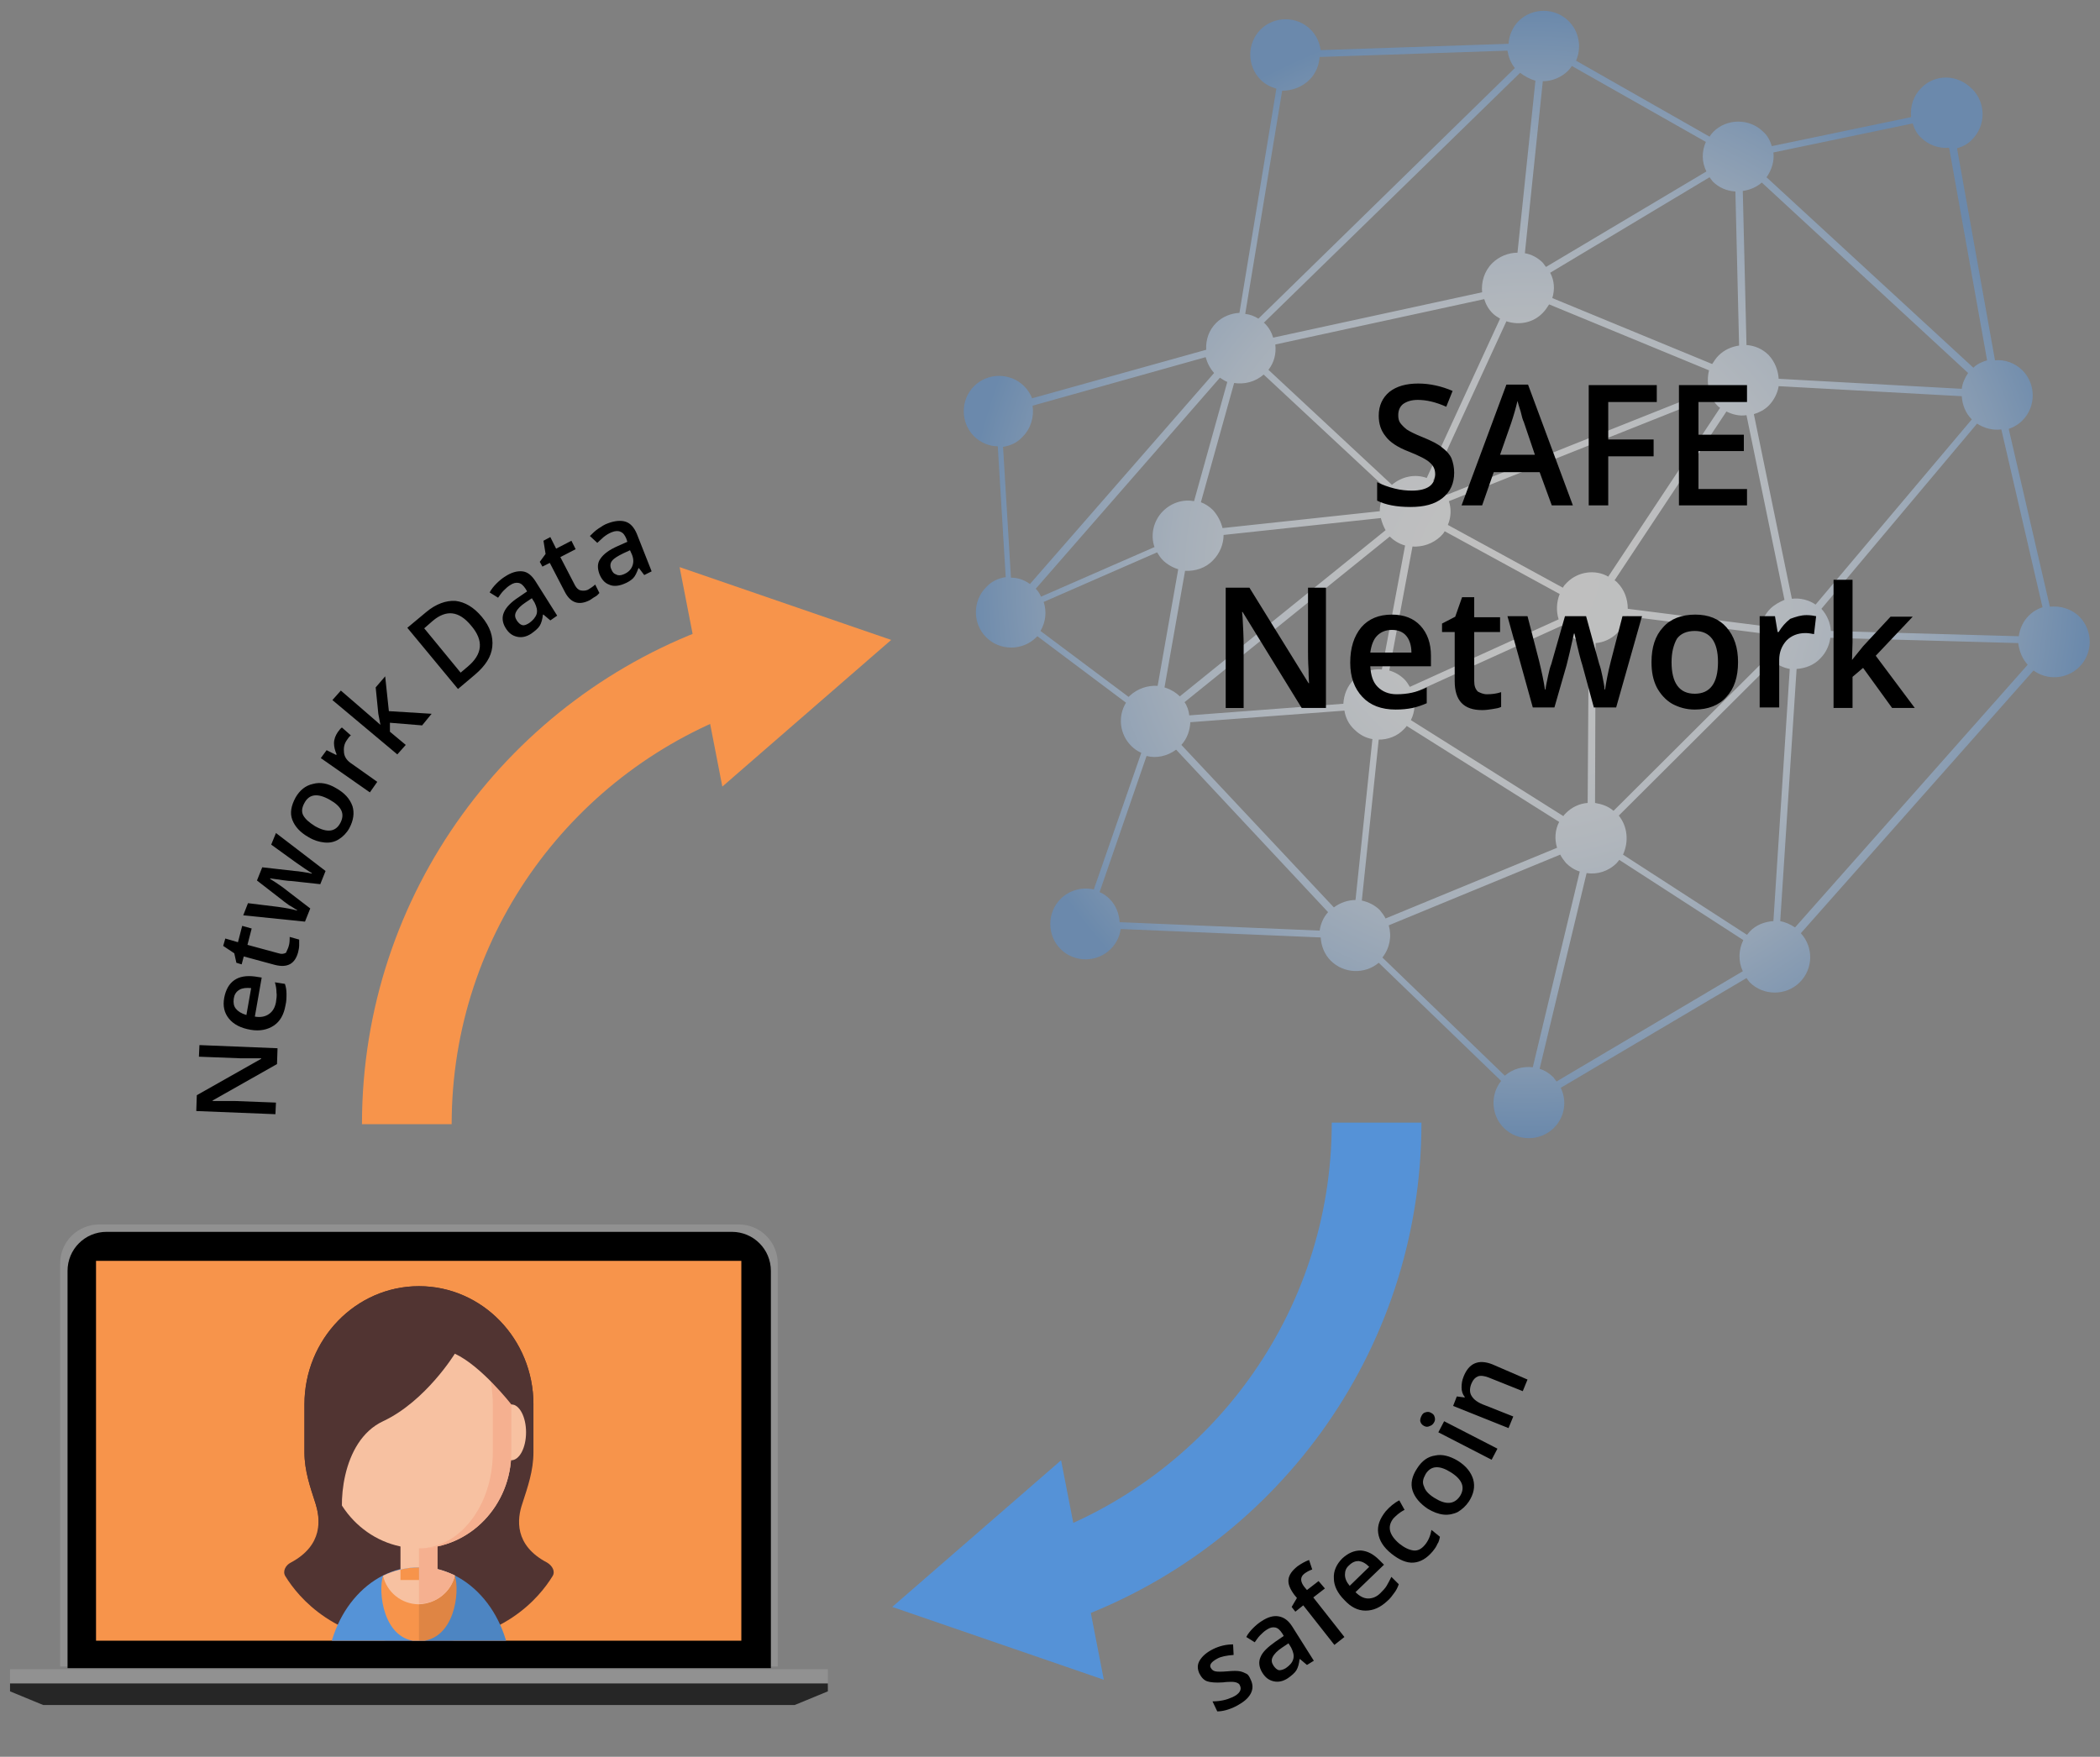 <svg xmlns="http://www.w3.org/2000/svg" xmlns:xlink="http://www.w3.org/1999/xlink" viewBox="0 0 398 333" enable-background="new 0 0 398 333"><rect x="0" y="0" width="398" height="333" fill="#808080" stroke="none"/><path fill="#919191" d="M147.4 315.9h-136v-76.4c0-4.1 3.3-7.4 7.4-7.4H140c4.1 0 7.4 3.3 7.4 7.4v76.4z"/><path d="M146 316.2H12.8v-75.3c0-4.1 3.3-7.4 7.4-7.4h118.5c4.1 0 7.4 3.3 7.4 7.4v75.3z"/><path fill="#F7944B" d="M18.2 239h122.3v72H18.2z"/><defs><path id="a" d="M18.2 239h122.3v72H18.2z"/></defs><clipPath id="b"><use xlink:href="#a" overflow="visible"/></clipPath><g clip-path="url(#b)"><path fill="#513432" d="M103.7 296.2c-6.3-3.3-5.7-8.3-4.7-11.2 1-3.1 2.1-6.2 2.1-9.7v-9.1c0-12.4-9.7-22.4-21.7-22.4s-21.7 10.1-21.7 22.4v9.1c0 3.5 1.1 6.6 2.1 9.7.9 2.9 1.5 7.9-4.7 11.2-1 .5-1.6 1.7-1 2.6 2.4 3.9 9.5 12.7 25.3 12.7s22.9-8.8 25.3-12.7c.6-.9 0-2-1-2.6z"/><path fill="#5593D7" d="M96.9 318c0-11.6-7.8-21-17.5-21s-17.5 9.4-17.5 21c0 5.8 7.8 10.5 17.5 10.5s17.5-4.7 17.5-10.5z"/><path fill="#F7944B" d="M86.2 298.7c-2.1-1.1-4.4-1.6-6.8-1.6s-4.7.6-6.8 1.6c-1 2.9 0 12.4 6.8 12.4 6.8-.1 7.8-9.5 6.8-12.4z"/><path opacity=".1" d="M96.9 318c0-11.6-7.8-21-17.5-21v31.5c9.7 0 17.5-4.7 17.5-10.5z"/><path fill="#F7C1A1" d="M86.2 298.7c-2.1-1.1-4.4-1.6-6.8-1.6-2.4 0-4.7.6-6.8 1.6.7 3.1 3.5 5.4 6.8 5.4 3.3-.1 6.1-2.4 6.8-5.4zM75.9 285.9h7v13.6h-7z"/><path fill="#F5B090" d="M82.9 297.4v-11.5h-3.5V304c3.3 0 6.1-2.3 6.8-5.4-1.1-.5-2.2-.9-3.3-1.2z"/><ellipse fill="#F7C1A1" cx="96.9" cy="271.5" rx="2.8" ry="5.3"/><path fill="#F7C1A1" d="M79.4 248c-9.7 0-17.5 8.2-17.5 18.2v9.1c0 10.1 7.8 18.2 17.5 18.2s17.5-8.2 17.5-18.2v-9.1c0-10-7.8-18.2-17.5-18.2z"/><path fill="#F5B090" d="M79.4 248c7.7 0 14 8.2 14 18.2v9.1c0 10.1-6.3 18.2-14 18.2 9.7 0 17.5-8.2 17.5-18.2v-9.1c0-10-7.8-18.2-17.5-18.2z"/><path fill="#513432" d="M79.4 243.8c-12 0-21.7 10.1-21.7 22.4v9.1c0 3.5 1.1 6.6 2.1 9.7.4 1.3.8 3 .5 4.9h5.1c-1.4-3.9-.9-16.7 7.2-20.5 8.1-3.8 13.6-12.8 13.6-12.8 5 2.3 10.7 9.6 10.7 9.6h4.2c0-12.3-9.7-22.4-21.7-22.4z"/></g><path fill="#919191" d="M150.6 323.2H8.2l-6.3-3.6v-3.2h155v3.2z"/><path fill="#262626" d="M150.6 323.2H8.2l-6.3-2.6v-1.5h155v1.5z"/><path stroke="#F7944B" stroke-width="17" stroke-miterlimit="10" d="M77.1 213.1c0-40.1 25.8-74.2 61.7-86.7" fill="none"/><path fill="#F7944B" d="M136.9 149.1l32-27.8-40.1-13.8z"/><path d="M52.6 198.7l-.1 3-12.2 6.9v.1h4.2l7.8.3-.1 2.2-15-.6.1-3 12.2-6.9v-.1h-4l-7.8-.3.1-2.2 14.8.6zM54.1 190.6c-.3 1.7-1 3-2.2 3.8-1.2.8-2.7 1.1-4.4.8-1.8-.3-3.2-1-4.1-2.1-.9-1.1-1.2-2.4-.9-4 .3-1.5.9-2.6 1.9-3.3 1-.7 2.3-.9 3.9-.7l1.3.2-1.3 7.4c1.1.2 2 0 2.7-.5.7-.5 1.1-1.2 1.3-2.2.1-.7.2-1.3.1-1.9 0-.6-.1-1.2-.3-1.9l1.9.3c.2.6.3 1.2.3 1.9s0 1.4-.2 2.2zm-9.8-1.3c-.1.8 0 1.4.4 1.9s1 .9 2 1.2l.9-5.1c-.9-.1-1.7 0-2.2.3-.7.4-1 1-1.1 1.7zM54.7 179.4c.2-.6.2-1.2.2-1.8l1.8.5v1.1c0 .4-.1.9-.2 1.3-.6 2.2-2 3-4.4 2.4l-5.9-1.6-.4 1.5-1-.3-.4-1.8-2.1-1.4.4-1.4 2.4.7.8-3.1 1.8.5-.8 3.1 5.9 1.6c.6.2 1 .1 1.4-.1.2-.5.4-.8.5-1.2zM60.7 167.6l-5.5-.6c-.6 0-1.9-.2-4-.5v.1c1.6 1 2.7 1.8 3.3 2.3l4.3 3.3-1 2.5-11.7-1.2.9-2.3 5.7.7c1.4.2 2.6.4 3.6.7v-.1c-.4-.2-.9-.6-1.5-.9-.5-.4-1-.7-1.2-.9l-4.9-3.8 1-2.5 6.2.7c.3 0 .9.1 1.6.2.7.1 1.2.2 1.6.3v-.1c-.7-.4-1.7-1.1-3-2l-4.7-3.4.9-2.2 9.4 7.2-1 2.5zM63.7 149.4c1.6.9 2.6 2 3.1 3.4.4 1.3.2 2.7-.6 4.2-.5.9-1.2 1.6-2 2.1s-1.7.7-2.7.6c-1-.1-2-.4-3-1-1.6-.9-2.6-2-3.1-3.3s-.2-2.7.6-4.2c.8-1.4 1.9-2.3 3.3-2.6 1.4-.4 2.9-.1 4.4.8zm-4 7.2c2.3 1.3 3.9 1.1 4.8-.6.9-1.7.3-3.1-2-4.4-2.3-1.3-3.9-1.1-4.8.6-.5.9-.6 1.7-.2 2.4s1.1 1.3 2.2 2zM64 138.8c.3-.4.5-.7.8-.9l1.7 1.5c-.3.2-.5.5-.7.8-.6.8-.7 1.6-.6 2.5s.7 1.6 1.5 2.1l4.8 3.4-1.4 2-9.3-6.5 1.1-1.5 1.8.9.1-.1c-.3-.7-.5-1.4-.5-2.1 0-.8.3-1.5.7-2.1zM72.1 137.4l-.4-2.1-.5-5 1.8-2.1.7 6.6 8.1.5-1.8 2.2-6.1-.5v1.7l3 2.5-1.6 1.8L63 132.7l1.6-1.8 5.9 5.1 1.6 1.4zM91.3 116.9c1.6 1.9 2.2 3.8 2 5.7-.2 1.9-1.3 3.6-3.3 5.3l-3.2 2.7-9.6-11.6 3.6-3c1.8-1.5 3.7-2.2 5.5-2.1 1.8.2 3.5 1.2 5 3zm-2 1.7c-2.3-2.8-4.7-3.1-7.3-.9l-1.6 1.4 6.9 8.4 1.3-1.1c2.9-2.4 3.1-5 .7-7.8zM104.3 117.6l-1.3-1.1h-.1c-.1.9-.3 1.6-.6 2.1s-.9 1-1.6 1.5c-.9.6-1.8.8-2.7.6s-1.6-.7-2.2-1.7c-.6-1-.7-2-.3-2.9.4-1 1.4-2 2.8-2.9l1.6-1.1-.3-.5c-.4-.6-.8-1-1.3-1.1-.5-.1-1 0-1.6.4-.5.3-.9.7-1.3 1.1-.4.4-.7.9-1 1.3l-1.6-1c.3-.6.8-1.2 1.3-1.7s1.1-1 1.6-1.3c1.2-.8 2.3-1.1 3.3-1 1 .1 1.8.8 2.5 1.9l4.1 6.5-1.3.9zm-4 .5c.7-.5 1.2-1.1 1.4-1.7.2-.7 0-1.4-.4-2.2l-.5-.8-1.2.8c-.9.6-1.5 1.2-1.8 1.8-.3.6-.2 1.1.2 1.7.3.4.6.7 1 .8.4.1.8-.1 1.3-.4zM111.4 111.8c.5-.3 1-.6 1.4-1l.8 1.6c-.2.2-.4.5-.8.7s-.7.5-1.1.7c-2 1-3.6.5-4.7-1.7l-2.8-5.4-1.4.7-.5-.9 1.1-1.5-.4-2.5 1.3-.7 1.1 2.2 2.9-1.5.8 1.6-2.9 1.5 2.8 5.4c.3.5.6.8 1 .9.5.1.9.1 1.4-.1zM122.1 109l-1-1.3h-.1c-.3.8-.6 1.5-1 1.9-.4.4-1 .8-1.8 1.1-1 .4-2 .5-2.8.1-.8-.3-1.4-1-1.8-2-.4-1.1-.4-2.1.2-2.9.6-.9 1.7-1.7 3.3-2.4l1.8-.8-.2-.6c-.3-.7-.6-1.1-1.1-1.3-.4-.2-1-.2-1.7.1-.5.2-1 .5-1.5.9-.4.4-.8.7-1.2 1.1l-1.4-1.3c.5-.5 1-1 1.6-1.4.6-.4 1.2-.8 1.8-1 1.3-.5 2.5-.6 3.4-.3.9.3 1.6 1.1 2.1 2.3l2.8 7.1-1.4.7zm-4-.1c.8-.3 1.4-.8 1.7-1.5.3-.7.3-1.4 0-2.2l-.4-.9-1.3.6c-1 .5-1.7.9-2.1 1.4-.4.5-.4 1.1-.1 1.7.2.5.5.8.9.9.3.2.8.2 1.3 0zM237 318.3c.5 1 .5 1.9 0 2.8-.5.9-1.4 1.6-2.7 2.3-1.4.7-2.6 1-3.6 1l-.9-1.9c1.5 0 2.7-.3 3.8-.8 1.3-.6 1.8-1.4 1.4-2.2-.1-.3-.3-.4-.5-.5-.2-.1-.6-.2-1-.2s-1 0-1.7.1c-1.4.1-2.4 0-3-.2s-1.1-.7-1.5-1.5c-.4-.9-.4-1.7.1-2.5s1.3-1.5 2.5-2.1c1.2-.6 2.5-.9 3.8-.9l.1 2c-1.3.1-2.4.3-3.1.7-1.1.6-1.6 1.2-1.2 1.8.2.3.4.5.8.6.4.1 1.2.1 2.4 0 1-.1 1.8-.1 2.3 0 .5.1.9.3 1.3.5.2.1.5.5.7 1zM247.7 315.6l-1.3-1.1h-.1c-.1.9-.3 1.6-.6 2.1s-.9 1-1.6 1.5c-.9.6-1.8.8-2.7.6-.9-.2-1.6-.7-2.2-1.7-.6-1-.7-2-.3-2.9.4-1 1.4-1.9 2.8-2.9l1.6-1.1-.3-.5c-.4-.6-.8-1-1.3-1.1-.5-.1-1 0-1.6.4-.5.3-.9.7-1.3 1.1-.4.4-.7.9-1 1.3l-1.6-1c.3-.6.8-1.2 1.3-1.7s1.1-1 1.6-1.3c1.2-.8 2.3-1.1 3.3-.9s1.8.8 2.5 1.9l4.1 6.5-1.3.8zm-4 .6c.7-.5 1.2-1 1.4-1.7.2-.7 0-1.4-.4-2.2l-.5-.8-1.2.8c-.9.6-1.5 1.2-1.8 1.8-.3.6-.2 1.1.2 1.7.3.4.6.7 1 .8.4 0 .8-.1 1.3-.4zM251.1 301.1l-2.2 1.7 5.9 7.5-1.9 1.5-5.9-7.5-1.5 1.2-.7-.9 1-1.7-.5-.6c-.8-1.1-1.2-2-1.1-2.9s.7-1.7 1.7-2.5c.7-.5 1.4-.9 2.2-1.2l.6 1.8c-.6.2-1.1.5-1.5.8-.4.3-.6.7-.6 1.1 0 .4.2.9.6 1.4l.5.6 2.2-1.7 1.2 1.4zM262.9 303.5c-1.3 1.2-2.6 1.8-4.1 1.8s-2.8-.7-4-2c-1.3-1.3-2-2.7-2-4.1-.1-1.4.5-2.7 1.6-3.8 1.1-1 2.2-1.5 3.5-1.5 1.3.1 2.4.7 3.5 1.8l.9.9-5.4 5.2c.8.8 1.6 1.2 2.4 1.2.8 0 1.6-.3 2.3-1 .5-.5.9-.9 1.2-1.4.3-.5.6-1.1.9-1.7l1.4 1.4c-.2.6-.5 1.2-.9 1.7-.3.4-.7 1-1.3 1.5zm-7.2-6.8c-.6.5-.8 1.1-.8 1.8s.3 1.4.9 2.1l3.7-3.6c-.7-.7-1.3-1-2-1.1-.6 0-1.2.2-1.8.8zM271.5 294.1c-1.1 1.3-2.3 2-3.6 2.1-1.3.1-2.7-.5-4.2-1.7s-2.3-2.5-2.5-3.9c-.2-1.4.3-2.7 1.4-4.1.8-.9 1.6-1.6 2.6-2.1l1 1.8c-1 .5-1.6 1.1-2.1 1.6-1.2 1.5-.9 3.1 1.1 4.8 1 .8 1.9 1.2 2.7 1.3s1.5-.3 2.1-1c.7-.8 1.1-1.8 1.3-2.9l1.6 1.3c-.1.5-.2 1-.5 1.4-.1.3-.4.8-.9 1.4zM276.3 276.9c1.6 1 2.5 2.2 2.9 3.5.4 1.4.1 2.8-.8 4.2-.6.9-1.3 1.5-2.1 2-.8.4-1.8.6-2.7.5-1-.1-2-.5-3-1.1-1.5-1-2.5-2.2-2.9-3.5s-.1-2.7.9-4.2c.9-1.4 2-2.2 3.4-2.4 1.3-.3 2.8.1 4.3 1zm-4.5 7c2.2 1.4 3.8 1.3 4.9-.3 1-1.6.5-3.1-1.7-4.5s-3.8-1.3-4.8.3c-.5.9-.7 1.6-.3 2.4.2.7.8 1.4 1.9 2.1zM269.9 270.3c-.4-.2-.6-.5-.7-.8-.1-.3 0-.7.2-1.1.2-.4.4-.6.8-.7.3-.1.7-.1 1 .1.4.2.6.4.7.8.1.3.1.7-.1 1-.2.4-.5.6-.8.7-.4.2-.7.2-1.1 0zm13.9 4.3l-1.1 2.1-10.1-5.2 1.1-2.1 10.1 5.2zM289.5 261.5l-.9 2.2-6.5-2.6c-.8-.3-1.5-.4-2-.2s-.9.6-1.2 1.3c-.4.9-.4 1.8 0 2.4.4.7 1.2 1.3 2.6 1.8l5.3 2.1-.9 2.2-10.5-4.2.7-1.8 1.5.2v-.1c-.4-.5-.6-1.1-.6-1.8s.1-1.4.4-2.1c1-2.5 2.8-3.3 5.4-2.3l6.7 2.9z"/><path stroke="#5592D7" stroke-width="17" stroke-miterlimit="10" d="M260.9 212.8c0 40.1-25.8 74.2-61.7 86.7" fill="none"/><path fill="#5592D7" d="M201.1 276.8l-32 27.8 40.1 13.8z"/><radialGradient id="c" cx="289.188" cy="108.813" r="106.86" gradientUnits="userSpaceOnUse"><stop offset="0" stop-color="#fff"/><stop offset="0" stop-color="#fff"/><stop offset="0" stop-color="#fff"/><stop offset=".195" stop-color="#FCFDFE"/><stop offset=".349" stop-color="#F2F7FC"/><stop offset=".49" stop-color="#E1ECF8"/><stop offset=".622" stop-color="#CADDF2"/><stop offset=".749" stop-color="#ABC9EB"/><stop offset=".871" stop-color="#86B1E2"/><stop offset=".988" stop-color="#5A95D8"/><stop offset="1" stop-color="#5592D7"/></radialGradient><path opacity=".5" fill="url(#c)" d="M364.1 16.7c-1.5 1.5-2.1 3.5-1.9 5.5l-26.4 5.5c-.3-1-.8-2-1.6-2.7-2.6-2.6-6.9-2.6-9.5 0-.3.3-.5.6-.7.9l-25.3-14.4c1.1-2.5.6-5.5-1.4-7.5-2.6-2.6-6.9-2.6-9.5 0-1.2 1.2-1.8 2.8-1.9 4.3l-35.6 1.2c-.2-1.4-.8-2.8-1.9-3.9-2.6-2.6-6.9-2.6-9.5 0-2.6 2.6-2.6 6.9 0 9.5.9.9 1.9 1.4 3 1.7l-7 42.5c-1.6.1-3.2.7-4.4 1.9-1.4 1.4-2 3.2-1.9 5.1l-33 9.2c-.3-.8-.8-1.6-1.5-2.3-2.6-2.6-6.9-2.6-9.5 0-2.6 2.6-2.6 6.9 0 9.5 1.2 1.2 2.9 1.9 4.5 1.9l1.5 24.8c-1.4.2-2.7.8-3.7 1.9-2.6 2.6-2.6 6.9 0 9.5 2.6 2.6 6.9 2.6 9.5 0l.2-.2 16.8 12.6c-1.6 2.6-1.2 6 1 8.2.6.6 1.2 1 1.9 1.3l-9 25.9c-2.2-.5-4.6.1-6.3 1.8-2.6 2.6-2.6 6.9 0 9.5 2.6 2.6 6.9 2.6 9.5 0 1.1-1.1 1.7-2.4 1.9-3.8l37.9 1.6c.1 1.6.7 3.2 1.9 4.4 2.5 2.5 6.5 2.6 9.1.4l23.2 22.4c-2.1 2.6-1.9 6.5.5 8.9 2.6 2.6 6.9 2.6 9.5 0 2.1-2.1 2.5-5.1 1.3-7.6l35.2-20.8c.2.3.4.5.6.8 2.6 2.6 6.9 2.6 9.5 0 2.6-2.6 2.6-6.7.2-9.3l44.1-49.8c2.6 1.9 6.3 1.7 8.7-.7 2.6-2.6 2.6-6.9 0-9.5-1.5-1.5-3.6-2.1-5.6-1.9l-7.8-33.7c.9-.3 1.8-.8 2.6-1.6 2.6-2.6 2.6-6.9 0-9.5-1.4-1.4-3.4-2.1-5.2-1.9l-7.2-40.2c1.1-.3 2.1-.8 2.9-1.7 2.6-2.6 2.6-6.9 0-9.5-2.8-2.9-7.1-2.9-9.7-.2zm-20 97.9c-1.3-.9-3-1.3-4.5-1.1l-7.2-35c1-.3 2-.8 2.8-1.6 1-1 1.7-2.4 1.9-3.7l34.7 1.9c.1 1.6.7 3.2 1.9 4.4l-29.6 35.1zm40.2 11.4l-44.1 49.8c-.9-.6-1.8-1-2.8-1.2l3.1-47.8c1.6-.1 3.3-.7 4.5-2 1.1-1.1 1.7-2.5 1.9-3.9l35.6 1c.2 1.6.8 3 1.8 4.1zm-99.1 77.9L262 181.5c1.4-1.8 1.8-4 1.2-6.1l32.5-13.4c.3.6.7 1.1 1.1 1.6.7.7 1.6 1.3 2.6 1.6l-8.9 37.1c-1.9-.2-3.8.3-5.3 1.6zm-88.9-92.3l34.9-40c.5.3.9.6 1.4.8L226.3 95c-2.1-.4-4.3.3-5.9 1.9-1.8 1.8-2.4 4.5-1.6 6.8l-21.5 9.4c-.3-.7-.6-1.1-1-1.5zm91.8-97.8c.9.7 1.9 1.2 2.9 1.5l-3.4 32.6c-1.7 0-3.5.7-4.8 2-1.5 1.5-2.1 3.6-1.9 5.5L241.3 64c-.3-1-.8-1.9-1.6-2.7-.1-.1-.1-.1-.2-.1l48.6-47.4zm40.8 22.5l.7 29.2c-1.4.2-2.8.8-3.9 1.9-.5.5-.8 1-1.2 1.6l-30.3-12.5c.5-1.6.4-3.3-.4-4.8L324 33.6c.2.3.4.5.6.8 1.2 1.2 2.7 1.8 4.3 1.9zm-23.1 117.4c-1-.9-2.3-1.3-3.5-1.5l.1-30.3c1.5-.1 3-.8 4.1-1.9.9-.9 1.5-2.1 1.8-3.2l25.2 3.2c0 1.6.5 3.2 1.6 4.5l-29.3 29.2zm-47.7 17l3.2-30.5c1.7 0 3.5-.6 4.8-2 .2-.2.4-.4.5-.6l28.9 18.2c-.8 1.5-.9 3.3-.4 4.9l-32.5 13.4c-.3-.6-.7-1.1-1.1-1.6-.9-.9-2.1-1.5-3.4-1.8zm-33.6-37.6l38.9-31.4c.8.8 1.8 1.4 2.9 1.7l-4.4 23.5c-1.9-.2-3.9.5-5.3 1.9-1.3 1.3-1.9 2.9-2 4.6l-29.2 2.2c-.1-.9-.4-1.8-.9-2.5zm3.1-37.9l6.3-22.6c1.9.3 4-.2 5.6-1.6l23.4 21.8c-.9 1.2-1.4 2.6-1.4 4.1l-29.8 3.2c-.3-1.2-.9-2.4-1.8-3.4-.7-.7-1.5-1.2-2.3-1.5zm73.3 57c-1.5.1-3 .8-4.1 1.9-.2.2-.4.4-.5.6l-28.9-18.2c.8-1.6.9-3.4.4-5.1l28.2-12.8c.3.5.6 1 1 1.4 1.1 1.1 2.6 1.8 4.1 1.9l-.2 30.3zM273 101.7c.3-.3.6-.6.8-1l21.8 11.9c-.6 1.5-.7 3.2-.2 4.8l-28.2 12.8c-.3-.5-.6-1-1-1.4-.8-.8-1.8-1.4-2.9-1.7l4.4-23.5c1.9.1 3.8-.5 5.3-1.9zm24 8.7c-.3.3-.6.6-.8 1l-21.8-11.9c.6-1.4.7-3 .2-4.5l49.7-19.8c.3.6.7 1.2 1.2 1.7.2.2.3.3.5.4l-21.2 32c-2.4-1.4-5.7-1-7.8 1.1zM323.9 74l-49.7 19.8c-.3-.6-.7-1.2-1.2-1.7-.4-.4-.9-.7-1.4-1l13.9-30.2c2.4.8 5.1.3 6.9-1.6.5-.5.8-1 1.2-1.6l30.3 12.5c-.3 1.2-.3 2.5 0 3.8zm-39.6-13.6l-13.9 30.2c-2.2-.8-4.7-.3-6.6 1.3l-23.4-21.8c1.1-1.4 1.5-3.1 1.3-4.8l39.6-8.6c.3 1 .8 1.9 1.6 2.7.4.4.9.7 1.4 1zm51.2 55c-.9.9-1.5 2.1-1.8 3.2l-25.2-3.2c0-1.8-.6-3.6-2-5-.2-.2-.3-.3-.5-.4l21.2-32c1.2.6 2.5.9 3.8.7l7.2 35c-.9.4-1.9.9-2.7 1.7zm-105.6-9.2c1.3-1.3 2-3.1 2-4.8l29.8-3.2c.2.8.5 1.6.9 2.3l-39 31.5c-.8-.8-1.9-1.4-2.9-1.7l3.9-22.1c1.9.1 3.9-.5 5.3-2zm-6 35c1.1-1.2 1.6-2.7 1.7-4.3l29.2-2.2c.2 1.3.8 2.6 1.9 3.6 1 1 2.2 1.6 3.4 1.8l-3.2 30.5c-1.4 0-2.9.5-4.1 1.4l-28.9-30.8zm82.9 13.4l29.3-29.2c.9.7 2 1.2 3.1 1.4l-3.1 47.8c-1.6.1-3.3.7-4.5 2-.2.2-.3.4-.5.6L307.6 162c1.1-2.4.9-5.3-.8-7.4zm65-80.9l-34.7-1.9c-.1-1.6-.7-3.2-1.9-4.5-1.2-1.2-2.7-1.8-4.2-1.9l-.7-29.2c1.3-.2 2.6-.7 3.6-1.6L373 70.7c-.6.9-1.1 2-1.2 3zm-48.5-46.8c-.8 1.8-.8 3.8.1 5.6L293 50.6c-.2-.3-.4-.5-.6-.8-1-1-2.2-1.6-3.4-1.8l3.4-32.6c1.7 0 3.5-.7 4.8-2 .3-.3.5-.6.7-.9l25.4 14.4zm-75.1-11.8c1.2-1.2 1.8-2.8 1.9-4.3l35.6-1.2c.2 1.2.6 2.3 1.4 3.3l-48.6 47.5c-.8-.5-1.6-.8-2.5-.9l7-42.3c1.9 0 3.8-.7 5.2-2.1zm-19.7 52.6c.3 1.1.8 2.1 1.6 3l-34.9 40c-1.1-.8-2.3-1.2-3.6-1.2l-1.5-24.8c1.4-.2 2.7-.8 3.7-1.9 1.6-1.6 2.2-3.8 1.9-5.9l32.8-9.2zm-31.3 51.9c1-1.7 1.2-3.7.6-5.5l21.5-9.4c.3.5.6 1 1.1 1.5.8.8 1.9 1.4 2.9 1.7l-3.9 22.1c-1.9-.1-3.8.5-5.3 1.9l-.2.2-16.7-12.5zm20.1 23.7c1.9.5 4 0 5.6-1.2l28.8 30.8c-.9 1-1.4 2.2-1.6 3.5l-37.9-1.6c-.1-1.6-.7-3.2-1.9-4.4-.6-.6-1.2-1-1.9-1.3l8.9-25.8zM295 205c-.2-.3-.4-.5-.6-.8-.7-.7-1.6-1.3-2.6-1.6l8.9-37.1c2 .3 4.1-.3 5.7-1.9.2-.2.3-.4.5-.6l23.5 15.2c-.9 1.8-1 4-.1 5.9L295 205zm92.1-89.9c-.9.3-1.8.8-2.6 1.6-1.1 1.1-1.7 2.5-1.9 3.9l-35.6-1c-.1-1.5-.7-3-1.8-4.2l29.5-35.1c1.4.9 3 1.3 4.6 1.1l7.8 33.7zm-10.5-46.8c-1 .3-1.9.7-2.6 1.4l-39.2-36.1c1-1.4 1.5-3.1 1.3-4.7l26.4-5.5c.3 1 .8 2 1.6 2.7 1.4 1.4 3.4 2.1 5.3 1.9l7.2 40.3z"/><path d="M275.6 89.6c0 2-.7 3.6-2.2 4.8s-3.5 1.7-6.1 1.7c-2.6 0-4.7-.4-6.3-1.2v-3.5c1 .5 2.1.9 3.3 1.2s2.3.4 3.3.4c1.5 0 2.6-.3 3.3-.8s1.1-1.3 1.1-2.3c0-.9-.3-1.6-1-2.2-.6-.6-2-1.3-4-2.1-2.1-.8-3.6-1.8-4.4-2.9-.9-1.1-1.3-2.4-1.3-3.9 0-1.9.7-3.4 2-4.5 1.4-1.1 3.2-1.6 5.5-1.6 2.2 0 4.4.5 6.5 1.4l-1.2 3c-2-.9-3.8-1.3-5.4-1.3-1.2 0-2.1.3-2.8.8-.6.5-.9 1.2-.9 2.1 0 .6.1 1.1.4 1.5s.7.8 1.2 1.2c.6.4 1.6.9 3.1 1.5 1.7.7 2.9 1.3 3.7 2 .8.6 1.4 1.3 1.7 2 .3.8.5 1.7.5 2.7zM294.1 95.8l-2.3-6.3h-8.7l-2.2 6.3H277l8.5-22.9h4.1l8.5 22.9h-4zm-3.2-9.6l-2.1-6.2c-.2-.4-.4-1.1-.6-2-.3-.9-.5-1.6-.6-2-.3 1.3-.7 2.7-1.2 4.2l-2.1 6h6.6zM304.8 95.8h-3.7V73H314v3.2h-9.2v7.1h8.6v3.2h-8.6v9.3zM331.1 95.8h-12.9V73h12.9v3.2h-9.2v6.2h8.6v3.1h-8.6v7.2h9.2v3.1zM251.3 134.2h-4.6L235.5 116h-.1l.1 1c.1 1.9.2 3.7.2 5.3v11.9h-3.4v-22.8h4.5l11.2 18.1h.1c0-.2-.1-1.1-.1-2.6-.1-1.5-.1-2.7-.1-3.5v-12h3.4v22.8zM264.5 134.5c-2.7 0-4.8-.8-6.3-2.4-1.5-1.6-2.3-3.7-2.3-6.5s.7-5 2.1-6.7c1.4-1.6 3.3-2.4 5.8-2.4 2.3 0 4.1.7 5.4 2.1 1.3 1.4 2 3.3 2 5.7v2h-11.5c.1 1.7.5 3 1.4 3.9.9.9 2.1 1.4 3.6 1.4 1 0 2-.1 2.9-.3.9-.2 1.8-.5 2.8-1v3c-.9.4-1.8.7-2.7.9-1 .2-2 .3-3.2.3zm-.7-15.1c-1.2 0-2.1.4-2.8 1.1-.7.7-1.1 1.8-1.3 3.2h7.8c0-1.4-.4-2.5-1-3.2-.6-.7-1.5-1.1-2.7-1.1zM281.8 131.6c.9 0 1.8-.1 2.7-.4v2.8c-.4.2-.9.3-1.6.4-.6.1-1.3.2-2 .2-3.5 0-5.2-1.8-5.2-5.5v-9.3h-2.4v-1.6l2.5-1.3 1.3-3.7h2.3v3.8h4.9v2.8h-4.9v9.3c0 .9.2 1.5.7 2 .4.2 1 .5 1.7.5zM302.1 134.2l-2.2-8.1c-.3-.9-.8-2.8-1.5-6h-.1c-.6 2.8-1.1 4.8-1.4 6l-2.3 8h-4.1l-4.8-17.3h3.8l2.2 8.5c.5 2.1.9 3.9 1.1 5.4h.1c.1-.8.3-1.6.5-2.6s.4-1.7.6-2.2l2.6-9.1h4l2.5 9.1c.2.5.4 1.3.6 2.3.2 1.1.4 1.9.4 2.5h.1c.2-1.3.5-3.1 1.1-5.4l2.2-8.5h3.7l-4.9 17.3h-4.2zM329.4 125.5c0 2.8-.7 5-2.2 6.6-1.4 1.6-3.5 2.4-6 2.4-1.6 0-3-.4-4.3-1.1-1.2-.7-2.2-1.8-2.9-3.1-.7-1.4-1-2.9-1-4.8 0-2.8.7-5 2.2-6.6 1.4-1.6 3.5-2.4 6.1-2.4 2.5 0 4.5.8 5.9 2.4 1.5 1.7 2.2 3.9 2.2 6.6zm-12.6 0c0 4 1.5 6 4.4 6 2.9 0 4.4-2 4.4-6 0-3.9-1.5-5.9-4.4-5.9-1.5 0-2.7.5-3.4 1.5-.6 1.1-1 2.5-1 4.4zM342.4 116.6c.7 0 1.3.1 1.8.2l-.4 3.4c-.5-.1-1.1-.2-1.6-.2-1.5 0-2.7.5-3.6 1.4-.9 1-1.4 2.2-1.4 3.7v9h-3.7v-17.3h2.9l.5 3h.2c.6-1 1.3-1.8 2.2-2.5 1.1-.4 2-.7 3.1-.7zM351 125.1l2.1-2.6 5.2-5.6h4.2l-7 7.4 7.4 9.9h-4.3l-5.5-7.6-2 1.7v5.9h-3.6v-24.3h3.6v11.9l-.1 3.3z"/></svg>